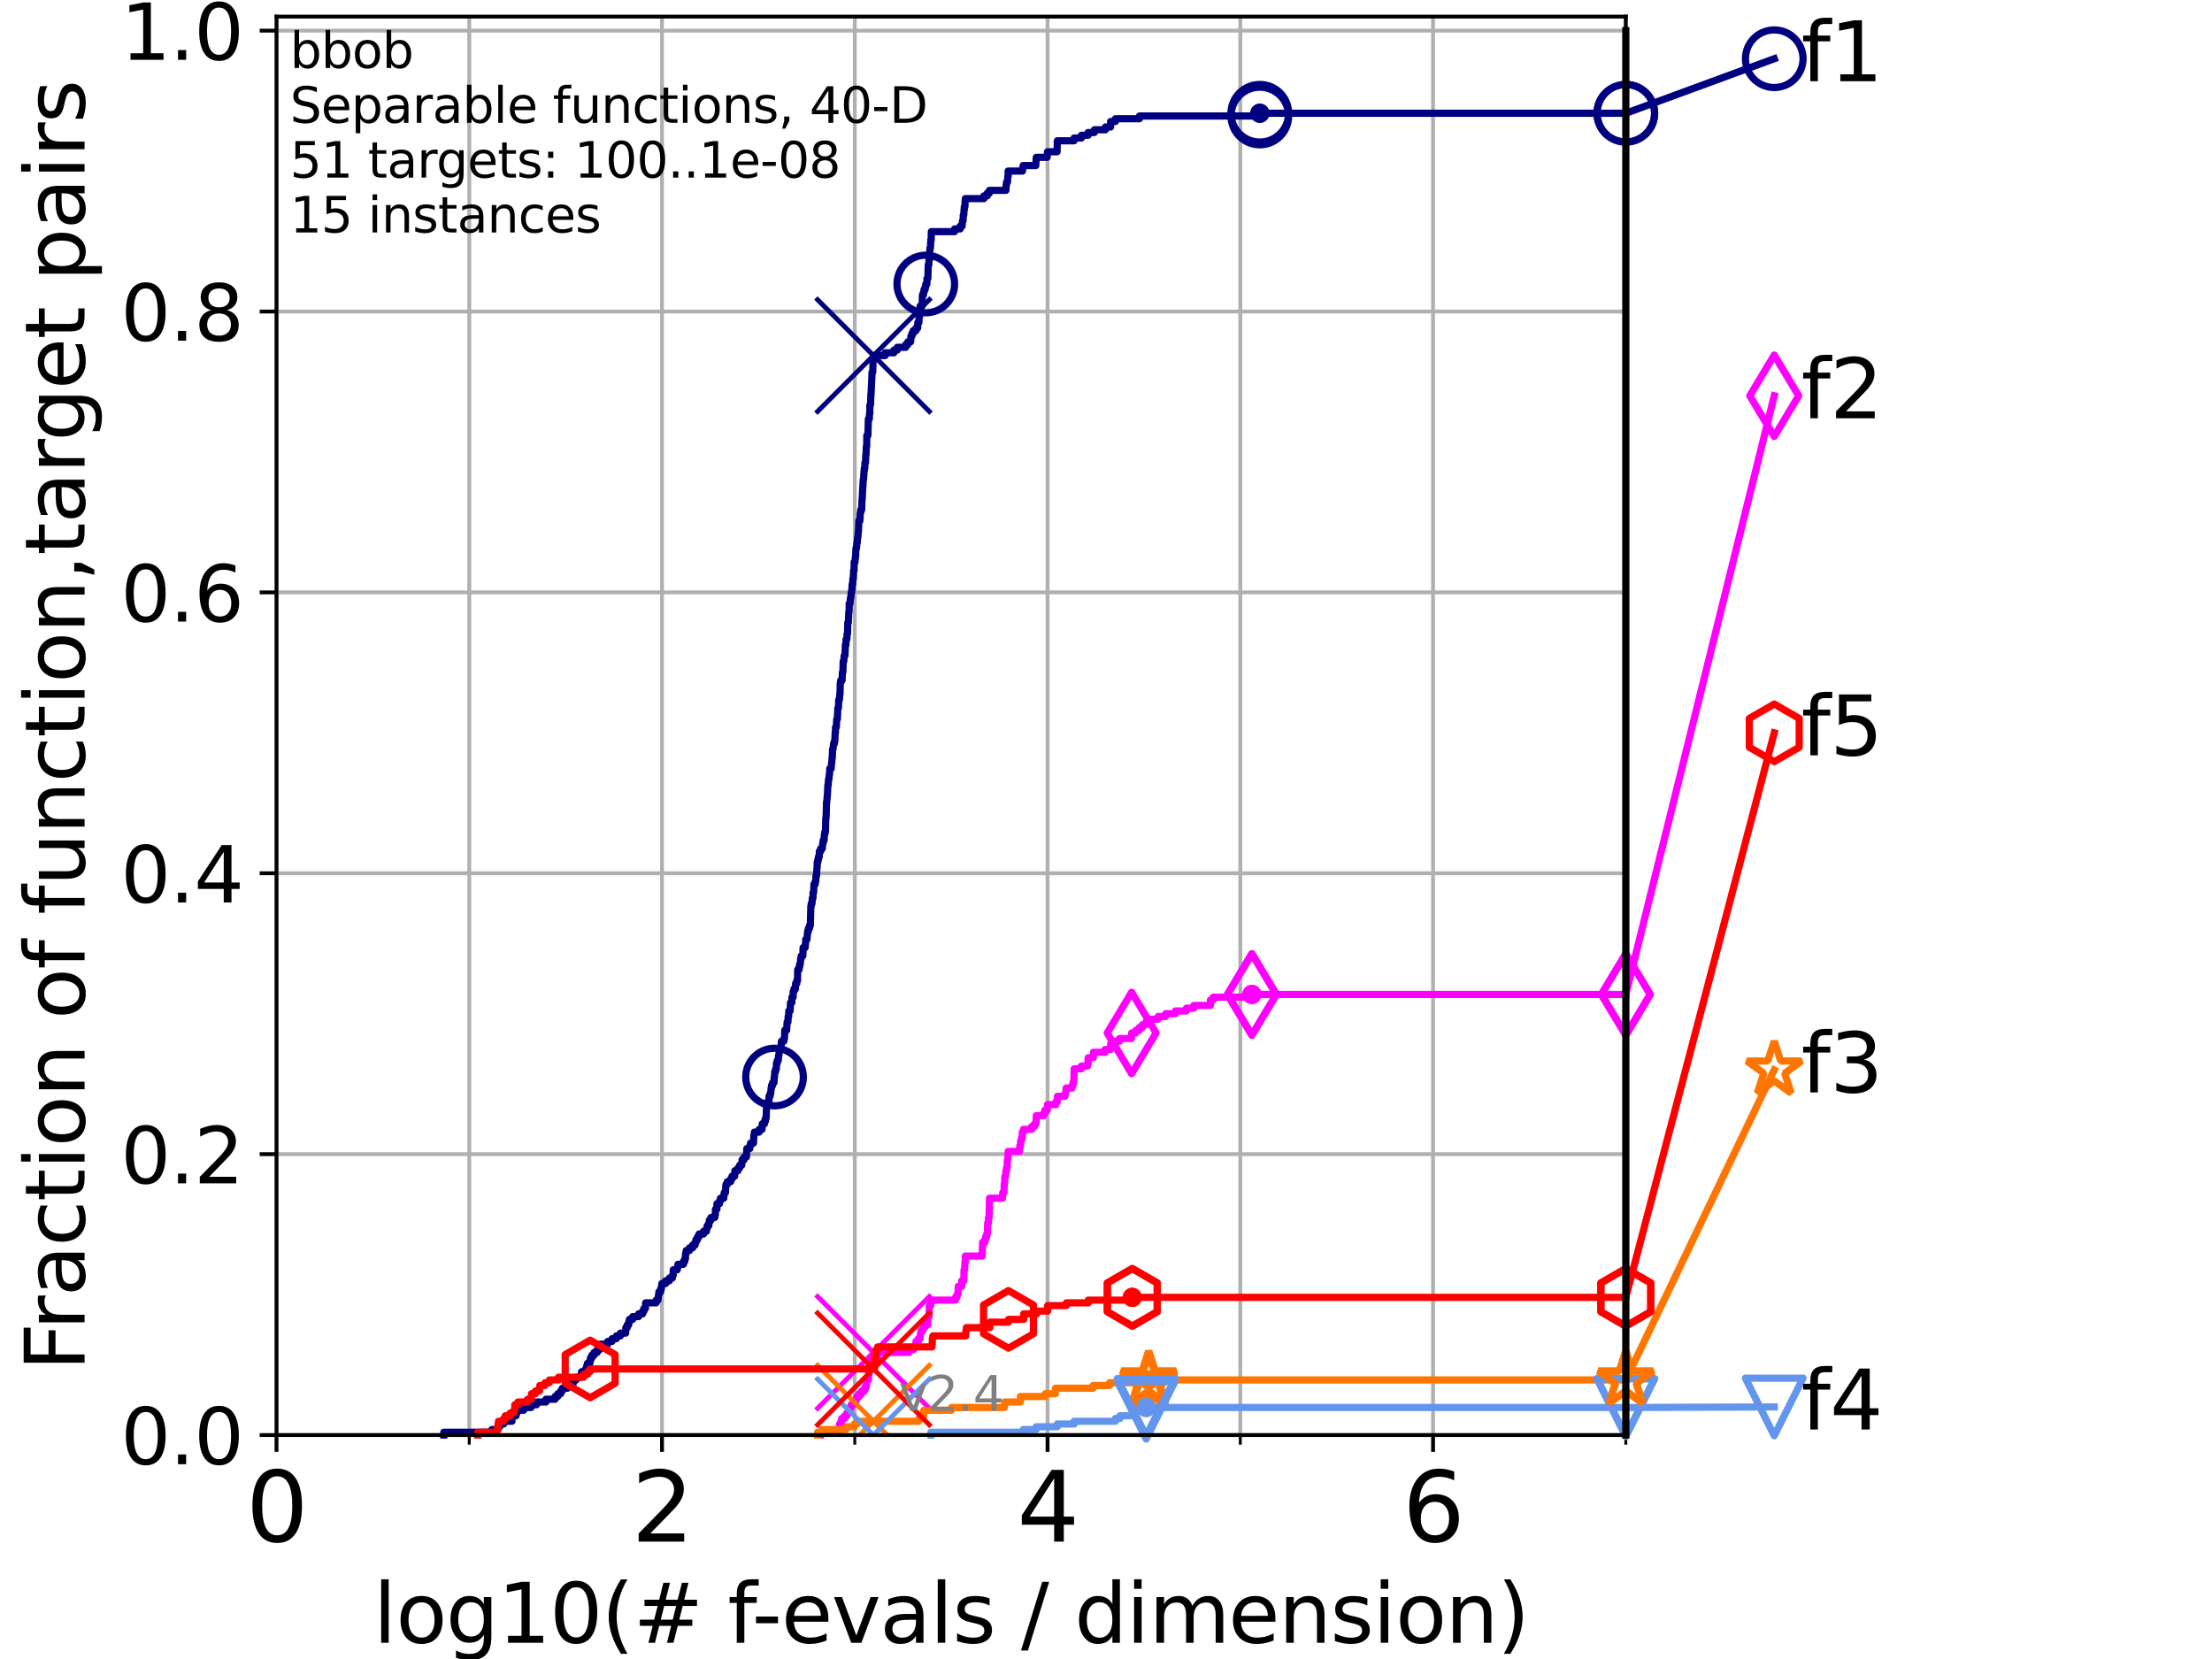 <?xml version="1.0" encoding="utf-8" standalone="no"?>
<!DOCTYPE svg PUBLIC "-//W3C//DTD SVG 1.1//EN"
  "http://www.w3.org/Graphics/SVG/1.1/DTD/svg11.dtd">
<svg height="345.6pt" version="1.1" viewBox="0 0 460.8 345.6" width="460.8pt" xmlns="http://www.w3.org/2000/svg" xmlns:xlink="http://www.w3.org/1999/xlink">
 <defs>
  <style type="text/css">*{stroke-linecap:butt;stroke-linejoin:round;}</style>
 </defs>
 <g id="figure_1">
  <g id="patch_1">
   <path d="M 0 345.6 
L 460.8 345.6 
L 460.8 0 
L 0 0 
z
" style="fill:#ffffff;"/>
  </g>
  <g id="axes_1">
   <g id="patch_2">
    <path d="M 57.6 298.944 
L 338.688 298.944 
L 338.688 3.456 
L 57.6 3.456 
z
" style="fill:#ffffff;"/>
   </g>
   <g id="matplotlib.axis_1">
    <g id="xtick_1">
     <g id="line2d_1">
      <path clip-path="url(#p4484adf7b6)" d="M 57.6 298.944 
L 57.6 3.456 
" style="fill:none;stroke:#b0b0b0;stroke-linecap:square;stroke-width:0.8;"/>
     </g>
     <g id="line2d_2">
      <defs>
       <path d="M 0 0 
L 0 3.5 
" id="m156e4b61cd" style="stroke:#000000;stroke-width:0.8;"/>
      </defs>
      <g>
       <use style="stroke:#000000;stroke-width:0.8;" x="57.6" xlink:href="#m156e4b61cd" y="298.944"/>
      </g>
     </g>
     <g id="text_1">
      <!-- 0 -->
      <g transform="translate(51.237 321.141)scale(0.2 -0.2)">
       <defs>
        <path d="M 2034 4250 
Q 1547 4250 1301 3770 
Q 1056 3291 1056 2328 
Q 1056 1369 1301 889 
Q 1547 409 2034 409 
Q 2525 409 2770 889 
Q 3016 1369 3016 2328 
Q 3016 3291 2770 3770 
Q 2525 4250 2034 4250 
z
M 2034 4750 
Q 2819 4750 3233 4129 
Q 3647 3509 3647 2328 
Q 3647 1150 3233 529 
Q 2819 -91 2034 -91 
Q 1250 -91 836 529 
Q 422 1150 422 2328 
Q 422 3509 836 4129 
Q 1250 4750 2034 4750 
z
" id="DejaVuSans-30" transform="scale(0.016)"/>
       </defs>
       <use xlink:href="#DejaVuSans-30"/>
      </g>
     </g>
    </g>
    <g id="xtick_2">
     <g id="line2d_3">
      <path clip-path="url(#p4484adf7b6)" d="M 137.911 298.944 
L 137.911 3.456 
" style="fill:none;stroke:#b0b0b0;stroke-linecap:square;stroke-width:0.8;"/>
     </g>
     <g id="line2d_4">
      <g>
       <use style="stroke:#000000;stroke-width:0.8;" x="137.911" xlink:href="#m156e4b61cd" y="298.944"/>
      </g>
     </g>
     <g id="text_2">
      <!-- 2 -->
      <g transform="translate(131.548 321.141)scale(0.2 -0.2)">
       <defs>
        <path d="M 1228 531 
L 3431 531 
L 3431 0 
L 469 0 
L 469 531 
Q 828 903 1448 1529 
Q 2069 2156 2228 2338 
Q 2531 2678 2651 2914 
Q 2772 3150 2772 3378 
Q 2772 3750 2511 3984 
Q 2250 4219 1831 4219 
Q 1534 4219 1204 4116 
Q 875 4013 500 3803 
L 500 4441 
Q 881 4594 1212 4672 
Q 1544 4750 1819 4750 
Q 2544 4750 2975 4387 
Q 3406 4025 3406 3419 
Q 3406 3131 3298 2873 
Q 3191 2616 2906 2266 
Q 2828 2175 2409 1742 
Q 1991 1309 1228 531 
z
" id="DejaVuSans-32" transform="scale(0.016)"/>
       </defs>
       <use xlink:href="#DejaVuSans-32"/>
      </g>
     </g>
    </g>
    <g id="xtick_3">
     <g id="line2d_5">
      <path clip-path="url(#p4484adf7b6)" d="M 218.222 298.944 
L 218.222 3.456 
" style="fill:none;stroke:#b0b0b0;stroke-linecap:square;stroke-width:0.8;"/>
     </g>
     <g id="line2d_6">
      <g>
       <use style="stroke:#000000;stroke-width:0.8;" x="218.222" xlink:href="#m156e4b61cd" y="298.944"/>
      </g>
     </g>
     <g id="text_3">
      <!-- 4 -->
      <g transform="translate(211.859 321.141)scale(0.2 -0.2)">
       <defs>
        <path d="M 2419 4116 
L 825 1625 
L 2419 1625 
L 2419 4116 
z
M 2253 4666 
L 3047 4666 
L 3047 1625 
L 3713 1625 
L 3713 1100 
L 3047 1100 
L 3047 0 
L 2419 0 
L 2419 1100 
L 313 1100 
L 313 1709 
L 2253 4666 
z
" id="DejaVuSans-34" transform="scale(0.016)"/>
       </defs>
       <use xlink:href="#DejaVuSans-34"/>
      </g>
     </g>
    </g>
    <g id="xtick_4">
     <g id="line2d_7">
      <path clip-path="url(#p4484adf7b6)" d="M 298.533 298.944 
L 298.533 3.456 
" style="fill:none;stroke:#b0b0b0;stroke-linecap:square;stroke-width:0.8;"/>
     </g>
     <g id="line2d_8">
      <g>
       <use style="stroke:#000000;stroke-width:0.8;" x="298.533" xlink:href="#m156e4b61cd" y="298.944"/>
      </g>
     </g>
     <g id="text_4">
      <!-- 6 -->
      <g transform="translate(292.17 321.141)scale(0.2 -0.2)">
       <defs>
        <path d="M 2113 2584 
Q 1688 2584 1439 2293 
Q 1191 2003 1191 1497 
Q 1191 994 1439 701 
Q 1688 409 2113 409 
Q 2538 409 2786 701 
Q 3034 994 3034 1497 
Q 3034 2003 2786 2293 
Q 2538 2584 2113 2584 
z
M 3366 4563 
L 3366 3988 
Q 3128 4100 2886 4159 
Q 2644 4219 2406 4219 
Q 1781 4219 1451 3797 
Q 1122 3375 1075 2522 
Q 1259 2794 1537 2939 
Q 1816 3084 2150 3084 
Q 2853 3084 3261 2657 
Q 3669 2231 3669 1497 
Q 3669 778 3244 343 
Q 2819 -91 2113 -91 
Q 1303 -91 875 529 
Q 447 1150 447 2328 
Q 447 3434 972 4092 
Q 1497 4750 2381 4750 
Q 2619 4750 2861 4703 
Q 3103 4656 3366 4563 
z
" id="DejaVuSans-36" transform="scale(0.016)"/>
       </defs>
       <use xlink:href="#DejaVuSans-36"/>
      </g>
     </g>
    </g>
    <g id="xtick_5">
     <g id="line2d_9">
      <path clip-path="url(#p4484adf7b6)" d="M 97.755 298.944 
L 97.755 3.456 
" style="fill:none;stroke:#b0b0b0;stroke-linecap:square;stroke-width:0.8;"/>
     </g>
     <g id="line2d_10">
      <defs>
       <path d="M 0 0 
L 0 2 
" id="m38f42c92eb" style="stroke:#000000;stroke-width:0.6;"/>
      </defs>
      <g>
       <use style="stroke:#000000;stroke-width:0.6;" x="97.755" xlink:href="#m38f42c92eb" y="298.944"/>
      </g>
     </g>
    </g>
    <g id="xtick_6">
     <g id="line2d_11">
      <path clip-path="url(#p4484adf7b6)" d="M 178.066 298.944 
L 178.066 3.456 
" style="fill:none;stroke:#b0b0b0;stroke-linecap:square;stroke-width:0.8;"/>
     </g>
     <g id="line2d_12">
      <g>
       <use style="stroke:#000000;stroke-width:0.6;" x="178.066" xlink:href="#m38f42c92eb" y="298.944"/>
      </g>
     </g>
    </g>
    <g id="xtick_7">
     <g id="line2d_13">
      <path clip-path="url(#p4484adf7b6)" d="M 258.377 298.944 
L 258.377 3.456 
" style="fill:none;stroke:#b0b0b0;stroke-linecap:square;stroke-width:0.8;"/>
     </g>
     <g id="line2d_14">
      <g>
       <use style="stroke:#000000;stroke-width:0.6;" x="258.377" xlink:href="#m38f42c92eb" y="298.944"/>
      </g>
     </g>
    </g>
    <g id="xtick_8">
     <g id="line2d_15">
      <path clip-path="url(#p4484adf7b6)" d="M 338.688 298.944 
L 338.688 3.456 
" style="fill:none;stroke:#b0b0b0;stroke-linecap:square;stroke-width:0.8;"/>
     </g>
     <g id="line2d_16">
      <g>
       <use style="stroke:#000000;stroke-width:0.6;" x="338.688" xlink:href="#m38f42c92eb" y="298.944"/>
      </g>
     </g>
    </g>
    <g id="text_5">
     <!-- log10(# f-evals / dimension) -->
     <g transform="translate(77.764 342.218)scale(0.17 -0.17)">
      <defs>
       <path d="M 603 4863 
L 1178 4863 
L 1178 0 
L 603 0 
L 603 4863 
z
" id="DejaVuSans-6c" transform="scale(0.016)"/>
       <path d="M 1959 3097 
Q 1497 3097 1228 2736 
Q 959 2375 959 1747 
Q 959 1119 1226 758 
Q 1494 397 1959 397 
Q 2419 397 2687 759 
Q 2956 1122 2956 1747 
Q 2956 2369 2687 2733 
Q 2419 3097 1959 3097 
z
M 1959 3584 
Q 2709 3584 3137 3096 
Q 3566 2609 3566 1747 
Q 3566 888 3137 398 
Q 2709 -91 1959 -91 
Q 1206 -91 779 398 
Q 353 888 353 1747 
Q 353 2609 779 3096 
Q 1206 3584 1959 3584 
z
" id="DejaVuSans-6f" transform="scale(0.016)"/>
       <path d="M 2906 1791 
Q 2906 2416 2648 2759 
Q 2391 3103 1925 3103 
Q 1463 3103 1205 2759 
Q 947 2416 947 1791 
Q 947 1169 1205 825 
Q 1463 481 1925 481 
Q 2391 481 2648 825 
Q 2906 1169 2906 1791 
z
M 3481 434 
Q 3481 -459 3084 -895 
Q 2688 -1331 1869 -1331 
Q 1566 -1331 1297 -1286 
Q 1028 -1241 775 -1147 
L 775 -588 
Q 1028 -725 1275 -790 
Q 1522 -856 1778 -856 
Q 2344 -856 2625 -561 
Q 2906 -266 2906 331 
L 2906 616 
Q 2728 306 2450 153 
Q 2172 0 1784 0 
Q 1141 0 747 490 
Q 353 981 353 1791 
Q 353 2603 747 3093 
Q 1141 3584 1784 3584 
Q 2172 3584 2450 3431 
Q 2728 3278 2906 2969 
L 2906 3500 
L 3481 3500 
L 3481 434 
z
" id="DejaVuSans-67" transform="scale(0.016)"/>
       <path d="M 794 531 
L 1825 531 
L 1825 4091 
L 703 3866 
L 703 4441 
L 1819 4666 
L 2450 4666 
L 2450 531 
L 3481 531 
L 3481 0 
L 794 0 
L 794 531 
z
" id="DejaVuSans-31" transform="scale(0.016)"/>
       <path d="M 1984 4856 
Q 1566 4138 1362 3434 
Q 1159 2731 1159 2009 
Q 1159 1288 1364 580 
Q 1569 -128 1984 -844 
L 1484 -844 
Q 1016 -109 783 600 
Q 550 1309 550 2009 
Q 550 2706 781 3412 
Q 1013 4119 1484 4856 
L 1984 4856 
z
" id="DejaVuSans-28" transform="scale(0.016)"/>
       <path d="M 3272 2816 
L 2363 2816 
L 2100 1772 
L 3016 1772 
L 3272 2816 
z
M 2803 4594 
L 2478 3297 
L 3391 3297 
L 3719 4594 
L 4219 4594 
L 3897 3297 
L 4872 3297 
L 4872 2816 
L 3775 2816 
L 3519 1772 
L 4513 1772 
L 4513 1294 
L 3397 1294 
L 3072 0 
L 2572 0 
L 2894 1294 
L 1978 1294 
L 1656 0 
L 1153 0 
L 1478 1294 
L 494 1294 
L 494 1772 
L 1594 1772 
L 1856 2816 
L 850 2816 
L 850 3297 
L 1978 3297 
L 2297 4594 
L 2803 4594 
z
" id="DejaVuSans-23" transform="scale(0.016)"/>
       <path id="DejaVuSans-20" transform="scale(0.016)"/>
       <path d="M 2375 4863 
L 2375 4384 
L 1825 4384 
Q 1516 4384 1395 4259 
Q 1275 4134 1275 3809 
L 1275 3500 
L 2222 3500 
L 2222 3053 
L 1275 3053 
L 1275 0 
L 697 0 
L 697 3053 
L 147 3053 
L 147 3500 
L 697 3500 
L 697 3744 
Q 697 4328 969 4595 
Q 1241 4863 1831 4863 
L 2375 4863 
z
" id="DejaVuSans-66" transform="scale(0.016)"/>
       <path d="M 313 2009 
L 1997 2009 
L 1997 1497 
L 313 1497 
L 313 2009 
z
" id="DejaVuSans-2d" transform="scale(0.016)"/>
       <path d="M 3597 1894 
L 3597 1613 
L 953 1613 
Q 991 1019 1311 708 
Q 1631 397 2203 397 
Q 2534 397 2845 478 
Q 3156 559 3463 722 
L 3463 178 
Q 3153 47 2828 -22 
Q 2503 -91 2169 -91 
Q 1331 -91 842 396 
Q 353 884 353 1716 
Q 353 2575 817 3079 
Q 1281 3584 2069 3584 
Q 2775 3584 3186 3129 
Q 3597 2675 3597 1894 
z
M 3022 2063 
Q 3016 2534 2758 2815 
Q 2500 3097 2075 3097 
Q 1594 3097 1305 2825 
Q 1016 2553 972 2059 
L 3022 2063 
z
" id="DejaVuSans-65" transform="scale(0.016)"/>
       <path d="M 191 3500 
L 800 3500 
L 1894 563 
L 2988 3500 
L 3597 3500 
L 2284 0 
L 1503 0 
L 191 3500 
z
" id="DejaVuSans-76" transform="scale(0.016)"/>
       <path d="M 2194 1759 
Q 1497 1759 1228 1600 
Q 959 1441 959 1056 
Q 959 750 1161 570 
Q 1363 391 1709 391 
Q 2188 391 2477 730 
Q 2766 1069 2766 1631 
L 2766 1759 
L 2194 1759 
z
M 3341 1997 
L 3341 0 
L 2766 0 
L 2766 531 
Q 2569 213 2275 61 
Q 1981 -91 1556 -91 
Q 1019 -91 701 211 
Q 384 513 384 1019 
Q 384 1609 779 1909 
Q 1175 2209 1959 2209 
L 2766 2209 
L 2766 2266 
Q 2766 2663 2505 2880 
Q 2244 3097 1772 3097 
Q 1472 3097 1187 3025 
Q 903 2953 641 2809 
L 641 3341 
Q 956 3463 1253 3523 
Q 1550 3584 1831 3584 
Q 2591 3584 2966 3190 
Q 3341 2797 3341 1997 
z
" id="DejaVuSans-61" transform="scale(0.016)"/>
       <path d="M 2834 3397 
L 2834 2853 
Q 2591 2978 2328 3040 
Q 2066 3103 1784 3103 
Q 1356 3103 1142 2972 
Q 928 2841 928 2578 
Q 928 2378 1081 2264 
Q 1234 2150 1697 2047 
L 1894 2003 
Q 2506 1872 2764 1633 
Q 3022 1394 3022 966 
Q 3022 478 2636 193 
Q 2250 -91 1575 -91 
Q 1294 -91 989 -36 
Q 684 19 347 128 
L 347 722 
Q 666 556 975 473 
Q 1284 391 1588 391 
Q 1994 391 2212 530 
Q 2431 669 2431 922 
Q 2431 1156 2273 1281 
Q 2116 1406 1581 1522 
L 1381 1569 
Q 847 1681 609 1914 
Q 372 2147 372 2553 
Q 372 3047 722 3315 
Q 1072 3584 1716 3584 
Q 2034 3584 2315 3537 
Q 2597 3491 2834 3397 
z
" id="DejaVuSans-73" transform="scale(0.016)"/>
       <path d="M 1625 4666 
L 2156 4666 
L 531 -594 
L 0 -594 
L 1625 4666 
z
" id="DejaVuSans-2f" transform="scale(0.016)"/>
       <path d="M 2906 2969 
L 2906 4863 
L 3481 4863 
L 3481 0 
L 2906 0 
L 2906 525 
Q 2725 213 2448 61 
Q 2172 -91 1784 -91 
Q 1150 -91 751 415 
Q 353 922 353 1747 
Q 353 2572 751 3078 
Q 1150 3584 1784 3584 
Q 2172 3584 2448 3432 
Q 2725 3281 2906 2969 
z
M 947 1747 
Q 947 1113 1208 752 
Q 1469 391 1925 391 
Q 2381 391 2643 752 
Q 2906 1113 2906 1747 
Q 2906 2381 2643 2742 
Q 2381 3103 1925 3103 
Q 1469 3103 1208 2742 
Q 947 2381 947 1747 
z
" id="DejaVuSans-64" transform="scale(0.016)"/>
       <path d="M 603 3500 
L 1178 3500 
L 1178 0 
L 603 0 
L 603 3500 
z
M 603 4863 
L 1178 4863 
L 1178 4134 
L 603 4134 
L 603 4863 
z
" id="DejaVuSans-69" transform="scale(0.016)"/>
       <path d="M 3328 2828 
Q 3544 3216 3844 3400 
Q 4144 3584 4550 3584 
Q 5097 3584 5394 3201 
Q 5691 2819 5691 2113 
L 5691 0 
L 5113 0 
L 5113 2094 
Q 5113 2597 4934 2840 
Q 4756 3084 4391 3084 
Q 3944 3084 3684 2787 
Q 3425 2491 3425 1978 
L 3425 0 
L 2847 0 
L 2847 2094 
Q 2847 2600 2669 2842 
Q 2491 3084 2119 3084 
Q 1678 3084 1418 2786 
Q 1159 2488 1159 1978 
L 1159 0 
L 581 0 
L 581 3500 
L 1159 3500 
L 1159 2956 
Q 1356 3278 1631 3431 
Q 1906 3584 2284 3584 
Q 2666 3584 2933 3390 
Q 3200 3197 3328 2828 
z
" id="DejaVuSans-6d" transform="scale(0.016)"/>
       <path d="M 3513 2113 
L 3513 0 
L 2938 0 
L 2938 2094 
Q 2938 2591 2744 2837 
Q 2550 3084 2163 3084 
Q 1697 3084 1428 2787 
Q 1159 2491 1159 1978 
L 1159 0 
L 581 0 
L 581 3500 
L 1159 3500 
L 1159 2956 
Q 1366 3272 1645 3428 
Q 1925 3584 2291 3584 
Q 2894 3584 3203 3211 
Q 3513 2838 3513 2113 
z
" id="DejaVuSans-6e" transform="scale(0.016)"/>
       <path d="M 513 4856 
L 1013 4856 
Q 1481 4119 1714 3412 
Q 1947 2706 1947 2009 
Q 1947 1309 1714 600 
Q 1481 -109 1013 -844 
L 513 -844 
Q 928 -128 1133 580 
Q 1338 1288 1338 2009 
Q 1338 2731 1133 3434 
Q 928 4138 513 4856 
z
" id="DejaVuSans-29" transform="scale(0.016)"/>
      </defs>
      <use xlink:href="#DejaVuSans-6c"/>
      <use x="27.783" xlink:href="#DejaVuSans-6f"/>
      <use x="88.965" xlink:href="#DejaVuSans-67"/>
      <use x="152.441" xlink:href="#DejaVuSans-31"/>
      <use x="216.064" xlink:href="#DejaVuSans-30"/>
      <use x="279.688" xlink:href="#DejaVuSans-28"/>
      <use x="318.701" xlink:href="#DejaVuSans-23"/>
      <use x="402.49" xlink:href="#DejaVuSans-20"/>
      <use x="434.277" xlink:href="#DejaVuSans-66"/>
      <use x="463.982" xlink:href="#DejaVuSans-2d"/>
      <use x="500.066" xlink:href="#DejaVuSans-65"/>
      <use x="561.59" xlink:href="#DejaVuSans-76"/>
      <use x="620.77" xlink:href="#DejaVuSans-61"/>
      <use x="682.049" xlink:href="#DejaVuSans-6c"/>
      <use x="709.832" xlink:href="#DejaVuSans-73"/>
      <use x="761.932" xlink:href="#DejaVuSans-20"/>
      <use x="793.719" xlink:href="#DejaVuSans-2f"/>
      <use x="827.41" xlink:href="#DejaVuSans-20"/>
      <use x="859.197" xlink:href="#DejaVuSans-64"/>
      <use x="922.674" xlink:href="#DejaVuSans-69"/>
      <use x="950.457" xlink:href="#DejaVuSans-6d"/>
      <use x="1047.869" xlink:href="#DejaVuSans-65"/>
      <use x="1109.393" xlink:href="#DejaVuSans-6e"/>
      <use x="1172.771" xlink:href="#DejaVuSans-73"/>
      <use x="1224.871" xlink:href="#DejaVuSans-69"/>
      <use x="1252.654" xlink:href="#DejaVuSans-6f"/>
      <use x="1313.836" xlink:href="#DejaVuSans-6e"/>
      <use x="1377.215" xlink:href="#DejaVuSans-29"/>
     </g>
    </g>
   </g>
   <g id="matplotlib.axis_2">
    <g id="ytick_1">
     <g id="line2d_17">
      <path clip-path="url(#p4484adf7b6)" d="M 57.6 298.944 
L 338.688 298.944 
" style="fill:none;stroke:#b0b0b0;stroke-linecap:square;stroke-width:0.8;"/>
     </g>
     <g id="line2d_18">
      <defs>
       <path d="M 0 0 
L -3.5 0 
" id="m082cbc9983" style="stroke:#000000;stroke-width:0.8;"/>
      </defs>
      <g>
       <use style="stroke:#000000;stroke-width:0.8;" x="57.6" xlink:href="#m082cbc9983" y="298.944"/>
      </g>
     </g>
     <g id="text_6">
      <!-- 0.0 -->
      <g transform="translate(25.155 305.023)scale(0.16 -0.16)">
       <defs>
        <path d="M 684 794 
L 1344 794 
L 1344 0 
L 684 0 
L 684 794 
z
" id="DejaVuSans-2e" transform="scale(0.016)"/>
       </defs>
       <use xlink:href="#DejaVuSans-30"/>
       <use x="63.623" xlink:href="#DejaVuSans-2e"/>
       <use x="95.41" xlink:href="#DejaVuSans-30"/>
      </g>
     </g>
    </g>
    <g id="ytick_2">
     <g id="line2d_19">
      <path clip-path="url(#p4484adf7b6)" d="M 57.6 240.432 
L 338.688 240.432 
" style="fill:none;stroke:#b0b0b0;stroke-linecap:square;stroke-width:0.8;"/>
     </g>
     <g id="line2d_20">
      <g>
       <use style="stroke:#000000;stroke-width:0.8;" x="57.6" xlink:href="#m082cbc9983" y="240.432"/>
      </g>
     </g>
     <g id="text_7">
      <!-- 0.2 -->
      <g transform="translate(25.155 246.51)scale(0.16 -0.16)">
       <use xlink:href="#DejaVuSans-30"/>
       <use x="63.623" xlink:href="#DejaVuSans-2e"/>
       <use x="95.41" xlink:href="#DejaVuSans-32"/>
      </g>
     </g>
    </g>
    <g id="ytick_3">
     <g id="line2d_21">
      <path clip-path="url(#p4484adf7b6)" d="M 57.6 181.919 
L 338.688 181.919 
" style="fill:none;stroke:#b0b0b0;stroke-linecap:square;stroke-width:0.8;"/>
     </g>
     <g id="line2d_22">
      <g>
       <use style="stroke:#000000;stroke-width:0.8;" x="57.6" xlink:href="#m082cbc9983" y="181.919"/>
      </g>
     </g>
     <g id="text_8">
      <!-- 0.4 -->
      <g transform="translate(25.155 187.998)scale(0.16 -0.16)">
       <use xlink:href="#DejaVuSans-30"/>
       <use x="63.623" xlink:href="#DejaVuSans-2e"/>
       <use x="95.41" xlink:href="#DejaVuSans-34"/>
      </g>
     </g>
    </g>
    <g id="ytick_4">
     <g id="line2d_23">
      <path clip-path="url(#p4484adf7b6)" d="M 57.6 123.407 
L 338.688 123.407 
" style="fill:none;stroke:#b0b0b0;stroke-linecap:square;stroke-width:0.8;"/>
     </g>
     <g id="line2d_24">
      <g>
       <use style="stroke:#000000;stroke-width:0.8;" x="57.6" xlink:href="#m082cbc9983" y="123.407"/>
      </g>
     </g>
     <g id="text_9">
      <!-- 0.6 -->
      <g transform="translate(25.155 129.485)scale(0.16 -0.16)">
       <use xlink:href="#DejaVuSans-30"/>
       <use x="63.623" xlink:href="#DejaVuSans-2e"/>
       <use x="95.41" xlink:href="#DejaVuSans-36"/>
      </g>
     </g>
    </g>
    <g id="ytick_5">
     <g id="line2d_25">
      <path clip-path="url(#p4484adf7b6)" d="M 57.6 64.894 
L 338.688 64.894 
" style="fill:none;stroke:#b0b0b0;stroke-linecap:square;stroke-width:0.8;"/>
     </g>
     <g id="line2d_26">
      <g>
       <use style="stroke:#000000;stroke-width:0.8;" x="57.6" xlink:href="#m082cbc9983" y="64.894"/>
      </g>
     </g>
     <g id="text_10">
      <!-- 0.8 -->
      <g transform="translate(25.155 70.973)scale(0.16 -0.16)">
       <defs>
        <path d="M 2034 2216 
Q 1584 2216 1326 1975 
Q 1069 1734 1069 1313 
Q 1069 891 1326 650 
Q 1584 409 2034 409 
Q 2484 409 2743 651 
Q 3003 894 3003 1313 
Q 3003 1734 2745 1975 
Q 2488 2216 2034 2216 
z
M 1403 2484 
Q 997 2584 770 2862 
Q 544 3141 544 3541 
Q 544 4100 942 4425 
Q 1341 4750 2034 4750 
Q 2731 4750 3128 4425 
Q 3525 4100 3525 3541 
Q 3525 3141 3298 2862 
Q 3072 2584 2669 2484 
Q 3125 2378 3379 2068 
Q 3634 1759 3634 1313 
Q 3634 634 3220 271 
Q 2806 -91 2034 -91 
Q 1263 -91 848 271 
Q 434 634 434 1313 
Q 434 1759 690 2068 
Q 947 2378 1403 2484 
z
M 1172 3481 
Q 1172 3119 1398 2916 
Q 1625 2713 2034 2713 
Q 2441 2713 2670 2916 
Q 2900 3119 2900 3481 
Q 2900 3844 2670 4047 
Q 2441 4250 2034 4250 
Q 1625 4250 1398 4047 
Q 1172 3844 1172 3481 
z
" id="DejaVuSans-38" transform="scale(0.016)"/>
       </defs>
       <use xlink:href="#DejaVuSans-30"/>
       <use x="63.623" xlink:href="#DejaVuSans-2e"/>
       <use x="95.41" xlink:href="#DejaVuSans-38"/>
      </g>
     </g>
    </g>
    <g id="ytick_6">
     <g id="line2d_27">
      <path clip-path="url(#p4484adf7b6)" d="M 57.6 6.382 
L 338.688 6.382 
" style="fill:none;stroke:#b0b0b0;stroke-linecap:square;stroke-width:0.8;"/>
     </g>
     <g id="line2d_28">
      <g>
       <use style="stroke:#000000;stroke-width:0.8;" x="57.6" xlink:href="#m082cbc9983" y="6.382"/>
      </g>
     </g>
     <g id="text_11">
      <!-- 1.0 -->
      <g transform="translate(25.155 12.46)scale(0.16 -0.16)">
       <use xlink:href="#DejaVuSans-31"/>
       <use x="63.623" xlink:href="#DejaVuSans-2e"/>
       <use x="95.41" xlink:href="#DejaVuSans-30"/>
      </g>
     </g>
    </g>
    <g id="text_12">
     <!-- Fraction of function,target pairs -->
     <g transform="translate(17.62 285.585)rotate(-90)scale(0.17 -0.17)">
      <defs>
       <path d="M 628 4666 
L 3309 4666 
L 3309 4134 
L 1259 4134 
L 1259 2759 
L 3109 2759 
L 3109 2228 
L 1259 2228 
L 1259 0 
L 628 0 
L 628 4666 
z
" id="DejaVuSans-46" transform="scale(0.016)"/>
       <path d="M 2631 2963 
Q 2534 3019 2420 3045 
Q 2306 3072 2169 3072 
Q 1681 3072 1420 2755 
Q 1159 2438 1159 1844 
L 1159 0 
L 581 0 
L 581 3500 
L 1159 3500 
L 1159 2956 
Q 1341 3275 1631 3429 
Q 1922 3584 2338 3584 
Q 2397 3584 2469 3576 
Q 2541 3569 2628 3553 
L 2631 2963 
z
" id="DejaVuSans-72" transform="scale(0.016)"/>
       <path d="M 3122 3366 
L 3122 2828 
Q 2878 2963 2633 3030 
Q 2388 3097 2138 3097 
Q 1578 3097 1268 2742 
Q 959 2388 959 1747 
Q 959 1106 1268 751 
Q 1578 397 2138 397 
Q 2388 397 2633 464 
Q 2878 531 3122 666 
L 3122 134 
Q 2881 22 2623 -34 
Q 2366 -91 2075 -91 
Q 1284 -91 818 406 
Q 353 903 353 1747 
Q 353 2603 823 3093 
Q 1294 3584 2113 3584 
Q 2378 3584 2631 3529 
Q 2884 3475 3122 3366 
z
" id="DejaVuSans-63" transform="scale(0.016)"/>
       <path d="M 1172 4494 
L 1172 3500 
L 2356 3500 
L 2356 3053 
L 1172 3053 
L 1172 1153 
Q 1172 725 1289 603 
Q 1406 481 1766 481 
L 2356 481 
L 2356 0 
L 1766 0 
Q 1100 0 847 248 
Q 594 497 594 1153 
L 594 3053 
L 172 3053 
L 172 3500 
L 594 3500 
L 594 4494 
L 1172 4494 
z
" id="DejaVuSans-74" transform="scale(0.016)"/>
       <path d="M 544 1381 
L 544 3500 
L 1119 3500 
L 1119 1403 
Q 1119 906 1312 657 
Q 1506 409 1894 409 
Q 2359 409 2629 706 
Q 2900 1003 2900 1516 
L 2900 3500 
L 3475 3500 
L 3475 0 
L 2900 0 
L 2900 538 
Q 2691 219 2414 64 
Q 2138 -91 1772 -91 
Q 1169 -91 856 284 
Q 544 659 544 1381 
z
M 1991 3584 
L 1991 3584 
z
" id="DejaVuSans-75" transform="scale(0.016)"/>
       <path d="M 750 794 
L 1409 794 
L 1409 256 
L 897 -744 
L 494 -744 
L 750 256 
L 750 794 
z
" id="DejaVuSans-2c" transform="scale(0.016)"/>
       <path d="M 1159 525 
L 1159 -1331 
L 581 -1331 
L 581 3500 
L 1159 3500 
L 1159 2969 
Q 1341 3281 1617 3432 
Q 1894 3584 2278 3584 
Q 2916 3584 3314 3078 
Q 3713 2572 3713 1747 
Q 3713 922 3314 415 
Q 2916 -91 2278 -91 
Q 1894 -91 1617 61 
Q 1341 213 1159 525 
z
M 3116 1747 
Q 3116 2381 2855 2742 
Q 2594 3103 2138 3103 
Q 1681 3103 1420 2742 
Q 1159 2381 1159 1747 
Q 1159 1113 1420 752 
Q 1681 391 2138 391 
Q 2594 391 2855 752 
Q 3116 1113 3116 1747 
z
" id="DejaVuSans-70" transform="scale(0.016)"/>
      </defs>
      <use xlink:href="#DejaVuSans-46"/>
      <use x="50.27" xlink:href="#DejaVuSans-72"/>
      <use x="91.383" xlink:href="#DejaVuSans-61"/>
      <use x="152.662" xlink:href="#DejaVuSans-63"/>
      <use x="207.643" xlink:href="#DejaVuSans-74"/>
      <use x="246.852" xlink:href="#DejaVuSans-69"/>
      <use x="274.635" xlink:href="#DejaVuSans-6f"/>
      <use x="335.816" xlink:href="#DejaVuSans-6e"/>
      <use x="399.195" xlink:href="#DejaVuSans-20"/>
      <use x="430.982" xlink:href="#DejaVuSans-6f"/>
      <use x="492.164" xlink:href="#DejaVuSans-66"/>
      <use x="527.369" xlink:href="#DejaVuSans-20"/>
      <use x="559.156" xlink:href="#DejaVuSans-66"/>
      <use x="594.361" xlink:href="#DejaVuSans-75"/>
      <use x="657.74" xlink:href="#DejaVuSans-6e"/>
      <use x="721.119" xlink:href="#DejaVuSans-63"/>
      <use x="776.1" xlink:href="#DejaVuSans-74"/>
      <use x="815.309" xlink:href="#DejaVuSans-69"/>
      <use x="843.092" xlink:href="#DejaVuSans-6f"/>
      <use x="904.273" xlink:href="#DejaVuSans-6e"/>
      <use x="967.652" xlink:href="#DejaVuSans-2c"/>
      <use x="999.439" xlink:href="#DejaVuSans-74"/>
      <use x="1038.648" xlink:href="#DejaVuSans-61"/>
      <use x="1099.928" xlink:href="#DejaVuSans-72"/>
      <use x="1139.291" xlink:href="#DejaVuSans-67"/>
      <use x="1202.768" xlink:href="#DejaVuSans-65"/>
      <use x="1264.291" xlink:href="#DejaVuSans-74"/>
      <use x="1303.5" xlink:href="#DejaVuSans-20"/>
      <use x="1335.287" xlink:href="#DejaVuSans-70"/>
      <use x="1398.764" xlink:href="#DejaVuSans-61"/>
      <use x="1460.043" xlink:href="#DejaVuSans-69"/>
      <use x="1487.826" xlink:href="#DejaVuSans-72"/>
      <use x="1528.939" xlink:href="#DejaVuSans-73"/>
     </g>
    </g>
   </g>
   <g id="line2d_29">
    <defs>
     <path d="M 0 1.5 
C 0.398 1.5 0.779 1.342 1.061 1.061 
C 1.342 0.779 1.5 0.398 1.5 0 
C 1.5 -0.398 1.342 -0.779 1.061 -1.061 
C 0.779 -1.342 0.398 -1.5 0 -1.5 
C -0.398 -1.5 -0.779 -1.342 -1.061 -1.061 
C -1.342 -0.779 -1.5 -0.398 -1.5 0 
C -1.5 0.398 -1.342 0.779 -1.061 1.061 
C -0.779 1.342 -0.398 1.5 0 1.5 
z
" id="m07ce055e41" style="stroke:#000080;"/>
    </defs>
    <g>
     <use style="fill:#000080;stroke:#000080;" x="262.441" xlink:href="#m07ce055e41" y="23.591"/>
     <use style="fill:#000080;stroke:#000080;" x="262.441" xlink:href="#m07ce055e41" y="23.591"/>
    </g>
   </g>
   <g id="line2d_30">
    <path d="M 92.445 298.944 
L 92.445 298.37 
L 102.465 298.37 
L 102.465 297.797 
L 103.747 297.797 
L 103.747 297.223 
L 104.084 297.223 
L 104.084 296.649 
L 104.913 296.649 
L 104.913 296.076 
L 106.646 296.076 
L 106.673 294.928 
L 107.515 294.928 
L 107.515 294.355 
L 107.688 294.355 
L 107.688 293.781 
L 109.086 293.781 
L 109.086 293.207 
L 110.632 293.207 
L 110.632 292.634 
L 111.761 292.634 
L 111.761 292.06 
L 113.735 292.06 
L 113.735 291.487 
L 115.633 291.487 
L 115.633 290.913 
L 116.187 290.913 
L 116.187 290.339 
L 116.798 290.339 
L 116.798 289.766 
L 117.145 289.766 
L 117.145 289.192 
L 118.203 289.192 
L 118.203 288.618 
L 118.943 288.618 
L 118.943 288.045 
L 119.49 288.045 
L 119.49 287.471 
L 120.009 287.471 
L 120.009 286.897 
L 121.014 286.897 
L 121.014 286.324 
L 121.151 286.324 
L 121.151 285.75 
L 121.986 285.75 
L 121.986 285.176 
L 122.202 285.176 
L 122.202 284.603 
L 122.362 284.603 
L 122.362 284.029 
L 122.886 284.029 
L 122.886 283.455 
L 122.999 283.455 
L 122.999 282.882 
L 123.304 282.882 
L 123.304 282.308 
L 123.771 282.308 
L 123.771 281.734 
L 124.416 281.734 
L 124.416 281.161 
L 124.928 281.161 
L 124.983 280.013 
L 126.607 280.013 
L 126.607 279.44 
L 127.509 279.44 
L 127.509 278.866 
L 128.404 278.866 
L 128.404 278.293 
L 129.226 278.293 
L 129.226 277.719 
L 130.338 277.719 
L 130.371 276.572 
L 130.665 276.572 
L 130.665 275.998 
L 130.966 275.998 
L 130.966 275.424 
L 131.108 275.424 
L 131.108 274.851 
L 131.79 274.851 
L 131.79 274.277 
L 133.033 274.277 
L 133.033 273.703 
L 133.866 273.703 
L 133.866 273.13 
L 134.15 273.13 
L 134.15 272.556 
L 134.461 272.556 
L 134.492 271.409 
L 136.683 271.409 
L 136.683 270.835 
L 137.08 270.835 
L 137.181 269.688 
L 137.262 269.688 
L 137.262 269.114 
L 137.621 269.114 
L 137.621 268.54 
L 137.762 268.54 
L 137.872 267.393 
L 138.666 267.393 
L 138.666 266.82 
L 139.438 266.82 
L 139.438 266.246 
L 140.069 266.246 
L 140.069 265.672 
L 140.238 265.672 
L 140.249 264.525 
L 141.083 264.525 
L 141.083 263.951 
L 141.228 263.951 
L 141.228 263.378 
L 142.362 263.378 
L 142.362 262.804 
L 142.637 262.804 
L 142.637 262.23 
L 142.795 262.23 
L 142.818 261.083 
L 142.956 261.083 
L 142.956 260.509 
L 143.638 260.509 
L 143.638 259.936 
L 144.294 259.936 
L 144.294 259.362 
L 144.798 259.362 
L 144.798 258.788 
L 144.996 258.788 
L 144.996 258.215 
L 145.324 258.215 
L 145.324 257.641 
L 145.629 257.641 
L 145.629 257.067 
L 146.573 257.067 
L 146.573 256.494 
L 147.167 256.494 
L 147.167 255.92 
L 147.303 255.92 
L 147.303 255.346 
L 147.65 255.346 
L 147.65 254.773 
L 147.767 254.773 
L 147.767 254.199 
L 148.106 254.199 
L 148.106 253.626 
L 148.899 253.626 
L 148.899 253.052 
L 149.028 253.052 
L 149.04 251.905 
L 149.344 251.905 
L 149.346 250.757 
L 149.881 250.757 
L 149.881 250.184 
L 150.079 250.184 
L 150.079 249.61 
L 150.773 249.61 
L 150.862 248.463 
L 151.118 248.463 
L 151.224 246.742 
L 151.512 246.742 
L 151.512 246.168 
L 152.203 246.168 
L 152.203 245.594 
L 152.499 245.594 
L 152.499 245.021 
L 153.047 245.021 
L 153.091 243.873 
L 153.74 243.873 
L 153.74 243.3 
L 154.093 243.3 
L 154.093 242.726 
L 154.521 242.726 
L 154.598 241.579 
L 155.023 241.579 
L 155.023 241.005 
L 155.498 241.005 
L 155.571 239.284 
L 156.185 239.284 
L 156.185 238.711 
L 156.347 238.711 
L 156.347 238.137 
L 156.958 238.137 
L 157.054 236.416 
L 157.153 236.416 
L 157.153 235.842 
L 158.141 235.842 
L 158.141 235.269 
L 158.745 235.269 
L 158.785 234.121 
L 159.25 234.121 
L 159.25 233.548 
L 159.452 233.548 
L 159.452 232.974 
L 159.6 232.974 
L 159.693 230.106 
L 159.879 230.106 
L 159.879 229.532 
L 160.183 229.532 
L 160.198 228.385 
L 160.423 228.385 
L 160.423 227.811 
L 160.559 227.811 
L 160.636 226.664 
L 160.724 226.664 
L 160.724 226.09 
L 160.951 226.09 
L 160.951 225.517 
L 161.236 225.517 
L 161.283 224.369 
L 161.35 224.369 
L 161.393 223.222 
L 161.578 223.222 
L 161.578 222.648 
L 161.739 222.648 
L 161.743 221.501 
L 161.904 221.501 
L 161.904 220.927 
L 162.123 220.927 
L 162.207 219.78 
L 162.268 219.78 
L 162.331 218.633 
L 162.704 218.633 
L 162.784 216.912 
L 163.289 216.912 
L 163.289 216.338 
L 163.425 216.338 
L 163.48 214.617 
L 163.869 214.617 
L 163.976 212.896 
L 164.142 212.896 
L 164.191 211.749 
L 164.294 211.749 
L 164.313 210.602 
L 164.596 210.602 
L 164.677 208.881 
L 164.956 208.881 
L 164.965 207.733 
L 165.224 207.733 
L 165.227 206.586 
L 165.388 206.586 
L 165.388 206.012 
L 165.701 206.012 
L 165.739 204.865 
L 165.988 204.865 
L 165.988 204.291 
L 166.138 204.291 
L 166.173 201.997 
L 166.466 201.997 
L 166.466 201.423 
L 166.579 201.423 
L 166.579 200.85 
L 166.713 200.85 
L 166.788 199.702 
L 166.895 199.702 
L 166.895 199.129 
L 167.246 199.129 
L 167.295 197.408 
L 167.724 197.408 
L 167.833 196.26 
L 167.847 196.26 
L 167.847 195.687 
L 168.107 195.687 
L 168.184 194.539 
L 168.24 194.539 
L 168.24 193.966 
L 168.401 193.966 
L 168.401 193.392 
L 168.627 193.392 
L 168.627 192.818 
L 168.808 192.818 
L 168.908 188.803 
L 168.988 188.803 
L 168.988 188.229 
L 169.153 188.229 
L 169.223 187.082 
L 169.36 187.082 
L 169.374 185.935 
L 169.497 185.935 
L 169.555 184.214 
L 169.82 184.214 
L 169.82 183.64 
L 169.941 183.64 
L 169.972 182.493 
L 170.095 182.493 
L 170.185 180.772 
L 170.227 180.772 
L 170.235 179.624 
L 170.369 179.624 
L 170.369 179.051 
L 170.493 179.051 
L 170.493 178.477 
L 170.669 178.477 
L 170.685 177.33 
L 170.975 177.33 
L 170.975 176.756 
L 171.3 176.756 
L 171.393 175.609 
L 171.49 175.609 
L 171.49 175.035 
L 171.681 175.035 
L 171.719 173.888 
L 171.811 173.888 
L 171.811 173.314 
L 171.954 173.314 
L 172.021 170.446 
L 172.089 170.446 
L 172.185 167.004 
L 172.241 167.004 
L 172.323 165.857 
L 172.356 165.857 
L 172.459 163.562 
L 172.537 163.562 
L 172.579 162.415 
L 172.673 162.415 
L 172.759 161.268 
L 172.826 161.268 
L 172.838 160.12 
L 173.142 160.12 
L 173.222 158.973 
L 173.261 158.973 
L 173.338 157.826 
L 173.386 157.826 
L 173.431 156.105 
L 173.522 156.105 
L 173.63 154.957 
L 173.805 154.957 
L 173.805 154.384 
L 173.922 154.384 
L 173.976 152.663 
L 174.034 152.663 
L 174.058 151.516 
L 174.214 151.516 
L 174.308 149.795 
L 174.445 149.795 
L 174.534 147.5 
L 174.659 147.5 
L 174.725 145.779 
L 174.857 145.779 
L 174.942 144.632 
L 174.987 144.632 
L 175.04 142.337 
L 175.118 142.337 
L 175.118 141.763 
L 175.412 141.763 
L 175.49 140.042 
L 175.583 140.042 
L 175.658 137.748 
L 175.78 137.748 
L 175.855 136.601 
L 176.025 136.601 
L 176.107 134.306 
L 176.232 134.306 
L 176.252 133.159 
L 176.426 133.159 
L 176.469 132.011 
L 176.562 132.011 
L 176.605 129.717 
L 176.722 129.717 
L 176.824 127.422 
L 176.886 127.422 
L 176.907 125.701 
L 177.071 125.701 
L 177.164 124.554 
L 177.234 124.554 
L 177.329 123.407 
L 177.422 123.407 
L 177.525 121.686 
L 177.619 121.686 
L 177.668 120.538 
L 177.764 120.538 
L 177.817 118.817 
L 177.916 118.817 
L 177.941 117.096 
L 178.115 117.096 
L 178.205 115.949 
L 178.238 115.949 
L 178.307 114.228 
L 178.418 114.228 
L 178.505 113.081 
L 178.57 113.081 
L 178.658 111.934 
L 178.705 111.934 
L 178.803 110.786 
L 178.826 110.786 
L 178.913 108.492 
L 179.133 108.492 
L 179.222 106.771 
L 179.318 106.771 
L 179.318 106.197 
L 179.498 106.197 
L 179.584 103.902 
L 179.613 103.902 
L 179.713 101.608 
L 179.743 101.608 
L 179.828 99.887 
L 179.896 99.887 
L 179.992 98.166 
L 180.036 98.166 
L 180.036 97.592 
L 180.152 97.592 
L 180.173 96.445 
L 180.298 96.445 
L 180.36 94.724 
L 180.415 94.724 
L 180.477 93.003 
L 180.544 93.003 
L 180.577 90.708 
L 180.804 90.708 
L 180.894 87.267 
L 181.091 87.267 
L 181.142 86.119 
L 181.202 86.119 
L 181.208 84.398 
L 181.335 84.398 
L 181.425 82.104 
L 181.457 82.104 
L 181.557 79.809 
L 181.572 79.809 
L 181.664 77.514 
L 181.812 77.514 
L 181.889 74.646 
L 181.943 74.646 
L 181.943 74.073 
L 184.398 74.073 
L 184.398 73.499 
L 186.212 73.499 
L 186.212 72.925 
L 186.926 72.925 
L 186.926 72.352 
L 188.683 72.352 
L 188.683 71.778 
L 189.128 71.778 
L 189.128 71.204 
L 189.7 71.204 
L 189.763 70.057 
L 189.964 70.057 
L 189.964 69.483 
L 190.22 69.483 
L 190.22 68.91 
L 190.802 68.91 
L 190.802 68.336 
L 191.179 68.336 
L 191.195 67.189 
L 191.425 67.189 
L 191.461 66.041 
L 191.557 66.041 
L 191.558 64.32 
L 191.694 64.32 
L 191.694 63.747 
L 192.098 63.747 
L 192.153 61.452 
L 192.365 61.452 
L 192.365 60.879 
L 192.495 60.879 
L 192.495 60.305 
L 192.731 60.305 
L 192.731 59.731 
L 192.859 59.731 
L 192.859 59.158 
L 193.091 59.158 
L 193.114 58.01 
L 193.291 58.01 
L 193.377 55.142 
L 193.491 55.142 
L 193.522 53.995 
L 193.672 53.995 
L 193.711 51.7 
L 193.831 51.7 
L 193.899 49.979 
L 193.991 49.979 
L 194.011 48.258 
L 198.859 48.258 
L 198.859 47.685 
L 200.015 47.685 
L 200.015 47.111 
L 200.421 47.111 
L 200.501 45.964 
L 200.636 45.964 
L 200.662 44.816 
L 200.769 44.816 
L 200.833 43.669 
L 200.881 43.669 
L 200.881 43.095 
L 201 43.095 
L 201.088 41.374 
L 204.966 41.374 
L 204.966 40.801 
L 205.673 40.801 
L 205.673 40.227 
L 206.112 40.227 
L 206.112 39.653 
L 209.559 39.653 
L 209.604 38.506 
L 209.679 38.506 
L 209.679 37.932 
L 209.884 37.932 
L 209.94 36.785 
L 210.003 36.785 
L 210.003 35.638 
L 213.008 35.638 
L 213.008 35.064 
L 213.135 35.064 
L 213.135 34.491 
L 215.772 34.491 
L 215.877 32.77 
L 218.134 32.77 
L 218.211 31.622 
L 220.21 31.622 
L 220.266 29.328 
L 223.744 29.328 
L 223.744 28.754 
L 225.286 28.754 
L 225.286 28.18 
L 226.68 28.18 
L 226.68 27.607 
L 227.973 27.607 
L 227.973 27.033 
L 230.284 27.033 
L 230.284 26.459 
L 231.36 26.459 
L 231.362 25.312 
L 232.358 25.312 
L 232.358 24.738 
L 237.376 24.738 
L 237.376 24.165 
L 262.441 24.165 
L 262.441 23.591 
L 338.688 23.591 
L 338.688 23.591 
" style="fill:none;stroke:#000080;stroke-linecap:square;stroke-width:1.5;"/>
   </g>
   <g id="line2d_31">
    <defs>
     <path d="M 0 6 
C 1.591 6 3.117 5.368 4.243 4.243 
C 5.368 3.117 6 1.591 6 0 
C 6 -1.591 5.368 -3.117 4.243 -4.243 
C 3.117 -5.368 1.591 -6 0 -6 
C -1.591 -6 -3.117 -5.368 -4.243 -4.243 
C -5.368 -3.117 -6 -1.591 -6 0 
C -6 1.591 -5.368 3.117 -4.243 4.243 
C -3.117 5.368 -1.591 6 0 6 
z
" id="m83945b8cf9" style="stroke:#000080;stroke-width:1.5;"/>
    </defs>
    <g>
     <use style="fill-opacity:0;stroke:#000080;stroke-width:1.5;" x="161.35" xlink:href="#m83945b8cf9" y="224.369"/>
     <use style="fill-opacity:0;stroke:#000080;stroke-width:1.5;" x="192.859" xlink:href="#m83945b8cf9" y="59.158"/>
     <use style="fill-opacity:0;stroke:#000080;stroke-width:1.5;" x="262.441" xlink:href="#m83945b8cf9" y="24.165"/>
     <use style="fill-opacity:0;stroke:#000080;stroke-width:1.5;" x="262.441" xlink:href="#m83945b8cf9" y="23.591"/>
     <use style="fill-opacity:0;stroke:#000080;stroke-width:1.5;" x="338.688" xlink:href="#m83945b8cf9" y="23.591"/>
    </g>
   </g>
   <g id="line2d_32">
    <path style="fill:none;stroke:#000080;stroke-linecap:square;stroke-width:1.5;"/>
    <g/>
   </g>
   <g id="line2d_33">
    <path clip-path="url(#p4484adf7b6)" d="M 181.958 74.073 
" style="fill:none;stroke:#000080;stroke-linecap:square;stroke-width:1.5;"/>
    <defs>
     <path d="M -12 12 
L 12 -12 
M -12 -12 
L 12 12 
" id="m640b8aa51d" style="stroke:#000080;"/>
    </defs>
    <g clip-path="url(#p4484adf7b6)">
     <use style="fill:#000080;stroke:#000080;" x="181.958" xlink:href="#m640b8aa51d" y="74.073"/>
    </g>
   </g>
   <g id="line2d_34">
    <defs>
     <path d="M 0 1.5 
C 0.398 1.5 0.779 1.342 1.061 1.061 
C 1.342 0.779 1.5 0.398 1.5 0 
C 1.5 -0.398 1.342 -0.779 1.061 -1.061 
C 0.779 -1.342 0.398 -1.5 0 -1.5 
C -0.398 -1.5 -0.779 -1.342 -1.061 -1.061 
C -1.342 -0.779 -1.5 -0.398 -1.5 0 
C -1.5 0.398 -1.342 0.779 -1.061 1.061 
C -0.779 1.342 -0.398 1.5 0 1.5 
z
" id="m97d6742687" style="stroke:#ff00ff;"/>
    </defs>
    <g>
     <use style="fill:#ff00ff;stroke:#ff00ff;" x="260.795" xlink:href="#m97d6742687" y="207.16"/>
     <use style="fill:#ff00ff;stroke:#ff00ff;" x="260.795" xlink:href="#m97d6742687" y="207.16"/>
    </g>
   </g>
   <g id="line2d_35">
    <path d="M 170.895 298.944 
L 170.895 298.37 
L 174.692 298.37 
L 174.79 297.223 
L 174.884 297.223 
L 174.884 296.649 
L 175.178 296.649 
L 175.178 296.076 
L 175.33 296.076 
L 175.33 295.502 
L 175.973 295.502 
L 175.973 294.928 
L 176.435 294.928 
L 176.435 294.355 
L 176.796 294.355 
L 176.796 293.781 
L 177.048 293.781 
L 177.048 293.207 
L 177.307 293.207 
L 177.307 292.634 
L 177.78 292.634 
L 177.78 292.06 
L 178.207 292.06 
L 178.207 291.487 
L 178.498 291.487 
L 178.498 290.913 
L 179.008 290.913 
L 179.008 290.339 
L 179.493 290.339 
L 179.493 289.766 
L 180.078 289.766 
L 180.078 289.192 
L 180.368 289.192 
L 180.368 288.618 
L 180.514 288.618 
L 180.565 287.471 
L 180.901 287.471 
L 180.955 286.324 
L 181.025 286.324 
L 181.073 284.603 
L 181.393 284.603 
L 181.424 283.455 
L 181.689 283.455 
L 181.778 282.308 
L 181.905 282.308 
L 181.905 281.734 
L 189.377 281.734 
L 189.377 281.161 
L 190.296 281.161 
L 190.296 280.587 
L 190.789 280.587 
L 190.815 279.44 
L 191.309 279.44 
L 191.309 278.866 
L 191.655 278.866 
L 191.763 277.719 
L 191.875 277.719 
L 191.875 277.145 
L 192.271 277.145 
L 192.271 276.572 
L 192.633 276.572 
L 192.633 275.998 
L 193.269 275.998 
L 193.312 274.277 
L 193.551 274.277 
L 193.603 271.982 
L 193.873 271.982 
L 193.873 271.409 
L 194.019 271.409 
L 194.019 270.835 
L 199.031 270.835 
L 199.031 270.261 
L 199.341 270.261 
L 199.341 269.688 
L 199.56 269.688 
L 199.629 267.967 
L 200.333 267.967 
L 200.333 266.82 
L 200.772 266.82 
L 200.827 264.525 
L 200.941 264.525 
L 201.028 262.804 
L 201.098 262.804 
L 201.099 261.657 
L 204.599 261.657 
L 204.698 258.788 
L 205.179 258.788 
L 205.179 258.215 
L 205.331 258.215 
L 205.331 257.641 
L 205.55 257.641 
L 205.55 257.067 
L 205.682 257.067 
L 205.75 254.773 
L 205.914 254.773 
L 205.914 253.626 
L 206.047 253.626 
L 206.121 249.61 
L 208.822 249.61 
L 208.886 248.463 
L 209.148 248.463 
L 209.189 246.742 
L 209.266 246.742 
L 209.337 245.021 
L 209.474 245.021 
L 209.559 243.873 
L 209.665 243.873 
L 209.665 243.3 
L 209.809 243.3 
L 209.852 241.579 
L 209.956 241.579 
L 210.014 239.858 
L 212.397 239.858 
L 212.444 238.711 
L 212.574 238.711 
L 212.633 237.563 
L 212.817 237.563 
L 212.817 236.99 
L 212.95 236.99 
L 212.964 235.842 
L 213.196 235.842 
L 213.196 235.269 
L 214.901 235.269 
L 214.901 234.695 
L 215.501 234.695 
L 215.501 234.121 
L 215.818 234.121 
L 215.885 232.4 
L 217.463 232.4 
L 217.463 231.827 
L 217.678 231.827 
L 217.678 231.253 
L 218.179 231.253 
L 218.199 230.106 
L 219.972 230.106 
L 219.972 229.532 
L 220.256 229.532 
L 220.27 228.385 
L 221.84 228.385 
L 221.84 227.811 
L 222.027 227.811 
L 222.079 226.664 
L 223.34 226.664 
L 223.34 226.09 
L 223.527 226.09 
L 223.527 225.517 
L 223.682 225.517 
L 223.771 222.648 
L 225.264 222.648 
L 225.264 222.075 
L 226.551 222.075 
L 226.551 221.501 
L 226.675 221.501 
L 226.685 220.354 
L 227.755 220.354 
L 227.786 219.206 
L 230.198 219.206 
L 230.198 218.633 
L 231.336 218.633 
L 231.364 217.485 
L 232.361 217.485 
L 232.361 216.912 
L 233.213 216.912 
L 233.213 216.338 
L 235.694 216.338 
L 235.74 215.191 
L 236.627 215.191 
L 236.627 214.617 
L 237.344 214.617 
L 237.344 214.044 
L 237.984 214.044 
L 237.984 213.47 
L 238.735 213.47 
L 238.735 212.896 
L 239.433 212.896 
L 239.433 212.323 
L 241.261 212.323 
L 241.261 211.749 
L 242.832 211.749 
L 242.832 211.175 
L 244.845 211.175 
L 244.845 210.602 
L 247.139 210.602 
L 247.139 210.028 
L 248.688 210.028 
L 248.688 209.454 
L 252.151 209.454 
L 252.151 208.307 
L 252.738 208.307 
L 252.738 207.733 
L 260.795 207.733 
L 260.795 207.16 
L 338.688 207.16 
L 338.688 207.16 
" style="fill:none;stroke:#ff00ff;stroke-linecap:square;stroke-width:1.5;"/>
   </g>
   <g id="line2d_36">
    <defs>
     <path d="M 0 8.485 
L 5.091 0 
L 0 -8.485 
L -5.091 0 
z
" id="m49b4897a8e" style="stroke:#ff00ff;stroke-linejoin:miter;stroke-width:1.5;"/>
    </defs>
    <g>
     <use style="fill-opacity:0;stroke:#ff00ff;stroke-linejoin:miter;stroke-width:1.5;" x="235.74" xlink:href="#m49b4897a8e" y="215.191"/>
     <use style="fill-opacity:0;stroke:#ff00ff;stroke-linejoin:miter;stroke-width:1.5;" x="260.795" xlink:href="#m49b4897a8e" y="207.16"/>
     <use style="fill-opacity:0;stroke:#ff00ff;stroke-linejoin:miter;stroke-width:1.5;" x="260.795" xlink:href="#m49b4897a8e" y="207.16"/>
     <use style="fill-opacity:0;stroke:#ff00ff;stroke-linejoin:miter;stroke-width:1.5;" x="338.688" xlink:href="#m49b4897a8e" y="207.16"/>
    </g>
   </g>
   <g id="line2d_37">
    <path style="fill:none;stroke:#ff00ff;stroke-linecap:square;stroke-width:1.5;"/>
    <g/>
   </g>
   <g id="line2d_38">
    <path clip-path="url(#p4484adf7b6)" d="M 181.958 281.734 
" style="fill:none;stroke:#ff00ff;stroke-linecap:square;stroke-width:1.5;"/>
    <defs>
     <path d="M -12 12 
L 12 -12 
M -12 -12 
L 12 12 
" id="m409e588dcb" style="stroke:#ff00ff;"/>
    </defs>
    <g clip-path="url(#p4484adf7b6)">
     <use style="fill:#ff00ff;stroke:#ff00ff;" x="181.958" xlink:href="#m409e588dcb" y="281.734"/>
    </g>
   </g>
   <g id="line2d_39">
    <defs>
     <path d="M 0 1.5 
C 0.398 1.5 0.779 1.342 1.061 1.061 
C 1.342 0.779 1.5 0.398 1.5 0 
C 1.5 -0.398 1.342 -0.779 1.061 -1.061 
C 0.779 -1.342 0.398 -1.5 0 -1.5 
C -0.398 -1.5 -0.779 -1.342 -1.061 -1.061 
C -1.342 -0.779 -1.5 -0.398 -1.5 0 
C -1.5 0.398 -1.342 0.779 -1.061 1.061 
C -0.779 1.342 -0.398 1.5 0 1.5 
z
" id="m2346857fce" style="stroke:#ff7500;"/>
    </defs>
    <g>
     <use style="fill:#ff7500;stroke:#ff7500;" x="239.294" xlink:href="#m2346857fce" y="287.471"/>
     <use style="fill:#ff7500;stroke:#ff7500;" x="239.294" xlink:href="#m2346857fce" y="287.471"/>
    </g>
   </g>
   <g id="line2d_40">
    <path d="M 170.304 298.944 
L 170.304 298.37 
L 171.215 298.37 
L 171.215 297.797 
L 176.234 297.797 
L 176.234 297.223 
L 177.965 297.223 
L 177.965 296.649 
L 178.585 296.649 
L 178.585 296.076 
L 191.418 296.076 
L 191.418 295.502 
L 192.038 295.502 
L 192.038 294.928 
L 192.441 294.928 
L 192.441 293.781 
L 198.215 293.781 
L 198.215 293.207 
L 209.249 293.207 
L 209.249 292.634 
L 209.296 292.634 
L 209.296 292.06 
L 212.561 292.06 
L 212.561 290.913 
L 217.741 290.913 
L 217.741 290.339 
L 219.849 290.339 
L 219.849 289.192 
L 227.708 289.192 
L 227.708 288.618 
L 231.142 288.618 
L 231.142 288.045 
L 239.294 288.045 
L 239.294 287.471 
L 338.688 287.471 
" style="fill:none;stroke:#ff7500;stroke-linecap:square;stroke-width:1.5;"/>
   </g>
   <g id="line2d_41">
    <defs>
     <path d="M 0 -6 
L -1.347 -1.854 
L -5.706 -1.854 
L -2.18 0.708 
L -3.527 4.854 
L -0 2.292 
L 3.527 4.854 
L 2.18 0.708 
L 5.706 -1.854 
L 1.347 -1.854 
z
" id="mf9a1d440b9" style="stroke:#ff7500;stroke-linejoin:bevel;stroke-width:1.5;"/>
    </defs>
    <g>
     <use style="fill-opacity:0;stroke:#ff7500;stroke-linejoin:bevel;stroke-width:1.5;" x="239.294" xlink:href="#mf9a1d440b9" y="288.045"/>
     <use style="fill-opacity:0;stroke:#ff7500;stroke-linejoin:bevel;stroke-width:1.5;" x="239.294" xlink:href="#mf9a1d440b9" y="287.471"/>
     <use style="fill-opacity:0;stroke:#ff7500;stroke-linejoin:bevel;stroke-width:1.5;" x="239.294" xlink:href="#mf9a1d440b9" y="287.471"/>
     <use style="fill-opacity:0;stroke:#ff7500;stroke-linejoin:bevel;stroke-width:1.5;" x="338.688" xlink:href="#mf9a1d440b9" y="287.471"/>
    </g>
   </g>
   <g id="line2d_42">
    <path style="fill:none;stroke:#ff7500;stroke-linecap:square;stroke-width:1.5;"/>
    <g/>
   </g>
   <g id="line2d_43">
    <path clip-path="url(#p4484adf7b6)" d="M 181.958 296.076 
" style="fill:none;stroke:#ff7500;stroke-linecap:square;stroke-width:1.5;"/>
    <defs>
     <path d="M -12 12 
L 12 -12 
M -12 -12 
L 12 12 
" id="m72852ec7e0" style="stroke:#ff7500;"/>
    </defs>
    <g clip-path="url(#p4484adf7b6)">
     <use style="fill:#ff7500;stroke:#ff7500;" x="181.958" xlink:href="#m72852ec7e0" y="296.076"/>
    </g>
   </g>
   <g id="line2d_44">
    <defs>
     <path d="M 0 1.5 
C 0.398 1.5 0.779 1.342 1.061 1.061 
C 1.342 0.779 1.5 0.398 1.5 0 
C 1.5 -0.398 1.342 -0.779 1.061 -1.061 
C 0.779 -1.342 0.398 -1.5 0 -1.5 
C -0.398 -1.5 -0.779 -1.342 -1.061 -1.061 
C -1.342 -0.779 -1.5 -0.398 -1.5 0 
C -1.5 0.398 -1.342 0.779 -1.061 1.061 
C -0.779 1.342 -0.398 1.5 0 1.5 
z
" id="m5f513eb1ba" style="stroke:#6495ed;"/>
    </defs>
    <g>
     <use style="fill:#6495ed;stroke:#6495ed;" x="238.767" xlink:href="#m5f513eb1ba" y="293.207"/>
     <use style="fill:#6495ed;stroke:#6495ed;" x="238.767" xlink:href="#m5f513eb1ba" y="293.207"/>
    </g>
   </g>
   <g id="line2d_45">
    <path d="M 193.916 298.944 
L 193.916 298.37 
L 213.162 298.37 
L 213.162 297.797 
L 215.856 297.797 
L 215.856 297.223 
L 220.247 297.223 
L 220.247 296.649 
L 223.752 296.649 
L 223.752 296.076 
L 232.349 296.076 
L 232.349 295.502 
L 233.293 295.502 
L 233.293 294.928 
L 236.627 294.928 
L 236.627 293.781 
L 238.767 293.781 
L 238.767 293.207 
L 338.688 293.207 
" style="fill:none;stroke:#6495ed;stroke-linecap:square;stroke-width:1.5;"/>
   </g>
   <g id="line2d_46">
    <defs>
     <path d="M -0 6 
L 6 -6 
L -6 -6 
z
" id="m4d001bdf66" style="stroke:#6495ed;stroke-linejoin:miter;stroke-width:1.5;"/>
    </defs>
    <g>
     <use style="fill-opacity:0;stroke:#6495ed;stroke-linejoin:miter;stroke-width:1.5;" x="238.767" xlink:href="#m4d001bdf66" y="293.781"/>
     <use style="fill-opacity:0;stroke:#6495ed;stroke-linejoin:miter;stroke-width:1.5;" x="238.767" xlink:href="#m4d001bdf66" y="293.207"/>
     <use style="fill-opacity:0;stroke:#6495ed;stroke-linejoin:miter;stroke-width:1.5;" x="238.767" xlink:href="#m4d001bdf66" y="293.207"/>
     <use style="fill-opacity:0;stroke:#6495ed;stroke-linejoin:miter;stroke-width:1.5;" x="338.688" xlink:href="#m4d001bdf66" y="293.207"/>
    </g>
   </g>
   <g id="line2d_47">
    <path style="fill:none;stroke:#6495ed;stroke-linecap:square;stroke-width:1.5;"/>
    <g/>
   </g>
   <g id="line2d_48">
    <path clip-path="url(#p4484adf7b6)" d="M 181.958 298.944 
" style="fill:none;stroke:#6495ed;stroke-linecap:square;stroke-width:1.5;"/>
    <defs>
     <path d="M -12 12 
L 12 -12 
M -12 -12 
L 12 12 
" id="m430664d66c" style="stroke:#6495ed;"/>
    </defs>
    <g clip-path="url(#p4484adf7b6)">
     <use style="fill:#6495ed;stroke:#6495ed;" x="181.958" xlink:href="#m430664d66c" y="298.944"/>
    </g>
   </g>
   <g id="line2d_49">
    <defs>
     <path d="M 0 1.5 
C 0.398 1.5 0.779 1.342 1.061 1.061 
C 1.342 0.779 1.5 0.398 1.5 0 
C 1.5 -0.398 1.342 -0.779 1.061 -1.061 
C 0.779 -1.342 0.398 -1.5 0 -1.5 
C -0.398 -1.5 -0.779 -1.342 -1.061 -1.061 
C -1.342 -0.779 -1.5 -0.398 -1.5 0 
C -1.5 0.398 -1.342 0.779 -1.061 1.061 
C -0.779 1.342 -0.398 1.5 0 1.5 
z
" id="m5a02a6a12d" style="stroke:#ff0000;"/>
    </defs>
    <g>
     <use style="fill:#ff0000;stroke:#ff0000;" x="235.877" xlink:href="#m5a02a6a12d" y="270.261"/>
     <use style="fill:#ff0000;stroke:#ff0000;" x="235.877" xlink:href="#m5a02a6a12d" y="270.261"/>
    </g>
   </g>
   <g id="line2d_50">
    <path d="M 99.536 298.944 
L 99.536 298.37 
L 103.498 298.37 
L 103.498 297.797 
L 103.747 297.797 
L 103.747 296.649 
L 103.84 296.649 
L 103.84 296.076 
L 104.913 296.076 
L 104.913 295.502 
L 105.257 295.502 
L 105.257 294.928 
L 106.276 294.928 
L 106.276 294.355 
L 107.06 294.355 
L 107.06 293.781 
L 107.213 293.781 
L 107.213 293.207 
L 107.239 293.207 
L 107.239 292.634 
L 107.884 292.634 
L 107.884 292.06 
L 109.887 292.06 
L 109.887 291.487 
L 110.715 291.487 
L 110.715 290.339 
L 111.525 290.339 
L 111.525 289.766 
L 112.375 289.766 
L 112.375 289.192 
L 112.451 289.192 
L 112.451 288.618 
L 113.524 288.618 
L 113.524 288.045 
L 114.436 288.045 
L 114.436 287.471 
L 116.353 287.471 
L 116.353 286.897 
L 121.579 286.897 
L 121.579 286.324 
L 122.383 286.324 
L 122.383 285.75 
L 122.937 285.75 
L 122.937 285.176 
L 182.167 285.176 
L 182.167 284.603 
L 182.194 284.603 
L 182.194 284.029 
L 182.196 284.029 
L 182.196 283.455 
L 182.249 283.455 
L 182.249 282.882 
L 182.277 282.882 
L 182.277 282.308 
L 182.496 282.308 
L 182.496 281.734 
L 182.521 281.734 
L 182.521 281.161 
L 182.829 281.161 
L 182.829 280.587 
L 194.153 280.587 
L 194.153 280.013 
L 194.211 280.013 
L 194.211 279.44 
L 194.217 279.44 
L 194.217 278.866 
L 194.33 278.866 
L 194.33 278.293 
L 201.188 278.293 
L 201.188 277.719 
L 201.224 277.719 
L 201.224 277.145 
L 201.313 277.145 
L 201.313 276.572 
L 206.207 276.572 
L 206.207 275.998 
L 206.235 275.998 
L 206.235 275.424 
L 210.084 275.424 
L 210.084 274.851 
L 213.254 274.851 
L 213.254 274.277 
L 213.258 274.277 
L 213.258 273.703 
L 215.975 273.703 
L 215.975 273.13 
L 218.251 273.13 
L 218.251 271.982 
L 222.142 271.982 
L 222.142 271.409 
L 226.715 271.409 
L 226.715 270.835 
L 235.877 270.835 
L 235.877 270.261 
L 338.688 270.261 
" style="fill:none;stroke:#ff0000;stroke-linecap:square;stroke-width:1.5;"/>
   </g>
   <g id="line2d_51">
    <defs>
     <path d="M 0 -6 
L -5.196 -3 
L -5.196 3 
L -0 6 
L 5.196 3 
L 5.196 -3 
z
" id="m334517f478" style="stroke:#ff0000;stroke-linejoin:miter;stroke-width:1.5;"/>
    </defs>
    <g>
     <use style="fill-opacity:0;stroke:#ff0000;stroke-linejoin:miter;stroke-width:1.5;" x="122.937" xlink:href="#m334517f478" y="285.176"/>
     <use style="fill-opacity:0;stroke:#ff0000;stroke-linejoin:miter;stroke-width:1.5;" x="210.084" xlink:href="#m334517f478" y="274.851"/>
     <use style="fill-opacity:0;stroke:#ff0000;stroke-linejoin:miter;stroke-width:1.5;" x="235.877" xlink:href="#m334517f478" y="270.261"/>
     <use style="fill-opacity:0;stroke:#ff0000;stroke-linejoin:miter;stroke-width:1.5;" x="235.877" xlink:href="#m334517f478" y="270.261"/>
     <use style="fill-opacity:0;stroke:#ff0000;stroke-linejoin:miter;stroke-width:1.5;" x="338.688" xlink:href="#m334517f478" y="270.261"/>
    </g>
   </g>
   <g id="line2d_52">
    <path style="fill:none;stroke:#ff0000;stroke-linecap:square;stroke-width:1.5;"/>
    <g/>
   </g>
   <g id="line2d_53">
    <path clip-path="url(#p4484adf7b6)" d="M 181.958 285.176 
" style="fill:none;stroke:#ff0000;stroke-linecap:square;stroke-width:1.5;"/>
    <defs>
     <path d="M -12 12 
L 12 -12 
M -12 -12 
L 12 12 
" id="m5d9405ffef" style="stroke:#ff0000;"/>
    </defs>
    <g clip-path="url(#p4484adf7b6)">
     <use style="fill:#ff0000;stroke:#ff0000;" x="181.958" xlink:href="#m5d9405ffef" y="285.176"/>
    </g>
   </g>
   <g id="line2d_54">
    <path d="M 338.688 293.207 
L 369.608 293.093 
" style="fill:none;stroke:#6495ed;stroke-linecap:square;stroke-width:1.5;"/>
    <g>
     <use style="fill-opacity:0;stroke:#6495ed;stroke-linejoin:miter;stroke-width:1.5;" x="338.688" xlink:href="#m4d001bdf66" y="293.207"/>
     <use style="fill-opacity:0;stroke:#6495ed;stroke-linejoin:miter;stroke-width:1.5;" x="369.608" xlink:href="#m4d001bdf66" y="293.093"/>
    </g>
   </g>
   <g id="line2d_55">
    <path d="M 338.688 287.471 
L 369.608 222.878 
" style="fill:none;stroke:#ff7500;stroke-linecap:square;stroke-width:1.5;"/>
    <g>
     <use style="fill-opacity:0;stroke:#ff7500;stroke-linejoin:bevel;stroke-width:1.5;" x="338.688" xlink:href="#mf9a1d440b9" y="287.471"/>
     <use style="fill-opacity:0;stroke:#ff7500;stroke-linejoin:bevel;stroke-width:1.5;" x="369.608" xlink:href="#mf9a1d440b9" y="222.878"/>
    </g>
   </g>
   <g id="line2d_56">
    <path d="M 338.688 270.261 
L 369.608 152.663 
" style="fill:none;stroke:#ff0000;stroke-linecap:square;stroke-width:1.5;"/>
    <g>
     <use style="fill-opacity:0;stroke:#ff0000;stroke-linejoin:miter;stroke-width:1.5;" x="338.688" xlink:href="#m334517f478" y="270.261"/>
     <use style="fill-opacity:0;stroke:#ff0000;stroke-linejoin:miter;stroke-width:1.5;" x="369.608" xlink:href="#m334517f478" y="152.663"/>
    </g>
   </g>
   <g id="line2d_57">
    <path d="M 338.688 207.16 
L 369.608 82.448 
" style="fill:none;stroke:#ff00ff;stroke-linecap:square;stroke-width:1.5;"/>
    <g>
     <use style="fill-opacity:0;stroke:#ff00ff;stroke-linejoin:miter;stroke-width:1.5;" x="338.688" xlink:href="#m49b4897a8e" y="207.16"/>
     <use style="fill-opacity:0;stroke:#ff00ff;stroke-linejoin:miter;stroke-width:1.5;" x="369.608" xlink:href="#m49b4897a8e" y="82.448"/>
    </g>
   </g>
   <g id="line2d_58">
    <path d="M 338.688 23.591 
L 369.608 12.233 
" style="fill:none;stroke:#000080;stroke-linecap:square;stroke-width:1.5;"/>
    <g>
     <use style="fill-opacity:0;stroke:#000080;stroke-width:1.5;" x="338.688" xlink:href="#m83945b8cf9" y="23.591"/>
     <use style="fill-opacity:0;stroke:#000080;stroke-width:1.5;" x="369.608" xlink:href="#m83945b8cf9" y="12.233"/>
    </g>
   </g>
   <g id="line2d_59">
    <path d="M 338.688 298.944 
L 338.688 6.382 
" style="fill:none;stroke:#000000;stroke-linecap:square;stroke-width:1.5;"/>
   </g>
   <g id="patch_3">
    <path d="M 57.6 298.944 
L 57.6 3.456 
" style="fill:none;stroke:#000000;stroke-linecap:square;stroke-linejoin:miter;stroke-width:0.8;"/>
   </g>
   <g id="patch_4">
    <path d="M 338.688 298.944 
L 338.688 3.456 
" style="fill:none;stroke:#000000;stroke-linecap:square;stroke-linejoin:miter;stroke-width:0.8;"/>
   </g>
   <g id="patch_5">
    <path d="M 57.6 298.944 
L 338.688 298.944 
" style="fill:none;stroke:#000000;stroke-linecap:square;stroke-linejoin:miter;stroke-width:0.8;"/>
   </g>
   <g id="patch_6">
    <path d="M 57.6 3.456 
L 338.688 3.456 
" style="fill:none;stroke:#000000;stroke-linecap:square;stroke-linejoin:miter;stroke-width:0.8;"/>
   </g>
   <g id="text_13">
    <!-- f4 -->
    <g transform="translate(375.229 297.784)scale(0.17 -0.17)">
     <use xlink:href="#DejaVuSans-66"/>
     <use x="35.205" xlink:href="#DejaVuSans-34"/>
    </g>
   </g>
   <g id="text_14">
    <!-- f3 -->
    <g transform="translate(375.229 227.569)scale(0.17 -0.17)">
     <defs>
      <path d="M 2597 2516 
Q 3050 2419 3304 2112 
Q 3559 1806 3559 1356 
Q 3559 666 3084 287 
Q 2609 -91 1734 -91 
Q 1441 -91 1130 -33 
Q 819 25 488 141 
L 488 750 
Q 750 597 1062 519 
Q 1375 441 1716 441 
Q 2309 441 2620 675 
Q 2931 909 2931 1356 
Q 2931 1769 2642 2001 
Q 2353 2234 1838 2234 
L 1294 2234 
L 1294 2753 
L 1863 2753 
Q 2328 2753 2575 2939 
Q 2822 3125 2822 3475 
Q 2822 3834 2567 4026 
Q 2313 4219 1838 4219 
Q 1578 4219 1281 4162 
Q 984 4106 628 3988 
L 628 4550 
Q 988 4650 1302 4700 
Q 1616 4750 1894 4750 
Q 2613 4750 3031 4423 
Q 3450 4097 3450 3541 
Q 3450 3153 3228 2886 
Q 3006 2619 2597 2516 
z
" id="DejaVuSans-33" transform="scale(0.016)"/>
     </defs>
     <use xlink:href="#DejaVuSans-66"/>
     <use x="35.205" xlink:href="#DejaVuSans-33"/>
    </g>
   </g>
   <g id="text_15">
    <!-- f5 -->
    <g transform="translate(375.229 157.354)scale(0.17 -0.17)">
     <defs>
      <path d="M 691 4666 
L 3169 4666 
L 3169 4134 
L 1269 4134 
L 1269 2991 
Q 1406 3038 1543 3061 
Q 1681 3084 1819 3084 
Q 2600 3084 3056 2656 
Q 3513 2228 3513 1497 
Q 3513 744 3044 326 
Q 2575 -91 1722 -91 
Q 1428 -91 1123 -41 
Q 819 9 494 109 
L 494 744 
Q 775 591 1075 516 
Q 1375 441 1709 441 
Q 2250 441 2565 725 
Q 2881 1009 2881 1497 
Q 2881 1984 2565 2268 
Q 2250 2553 1709 2553 
Q 1456 2553 1204 2497 
Q 953 2441 691 2322 
L 691 4666 
z
" id="DejaVuSans-35" transform="scale(0.016)"/>
     </defs>
     <use xlink:href="#DejaVuSans-66"/>
     <use x="35.205" xlink:href="#DejaVuSans-35"/>
    </g>
   </g>
   <g id="text_16">
    <!-- f2 -->
    <g transform="translate(375.229 87.139)scale(0.17 -0.17)">
     <use xlink:href="#DejaVuSans-66"/>
     <use x="35.205" xlink:href="#DejaVuSans-32"/>
    </g>
   </g>
   <g id="text_17">
    <!-- f1 -->
    <g transform="translate(375.229 16.924)scale(0.17 -0.17)">
     <use xlink:href="#DejaVuSans-66"/>
     <use x="35.205" xlink:href="#DejaVuSans-31"/>
    </g>
   </g>
   <g id="text_18">
    <!-- bbob -->
    <g transform="translate(60.411 14.161)scale(0.102 -0.102)">
     <defs>
      <path d="M 3116 1747 
Q 3116 2381 2855 2742 
Q 2594 3103 2138 3103 
Q 1681 3103 1420 2742 
Q 1159 2381 1159 1747 
Q 1159 1113 1420 752 
Q 1681 391 2138 391 
Q 2594 391 2855 752 
Q 3116 1113 3116 1747 
z
M 1159 2969 
Q 1341 3281 1617 3432 
Q 1894 3584 2278 3584 
Q 2916 3584 3314 3078 
Q 3713 2572 3713 1747 
Q 3713 922 3314 415 
Q 2916 -91 2278 -91 
Q 1894 -91 1617 61 
Q 1341 213 1159 525 
L 1159 0 
L 581 0 
L 581 4863 
L 1159 4863 
L 1159 2969 
z
" id="DejaVuSans-62" transform="scale(0.016)"/>
     </defs>
     <use xlink:href="#DejaVuSans-62"/>
     <use x="63.477" xlink:href="#DejaVuSans-62"/>
     <use x="126.953" xlink:href="#DejaVuSans-6f"/>
     <use x="188.135" xlink:href="#DejaVuSans-62"/>
    </g>
    <!-- Separable functions, 40-D -->
    <g transform="translate(60.411 25.583)scale(0.102 -0.102)">
     <defs>
      <path d="M 3425 4513 
L 3425 3897 
Q 3066 4069 2747 4153 
Q 2428 4238 2131 4238 
Q 1616 4238 1336 4038 
Q 1056 3838 1056 3469 
Q 1056 3159 1242 3001 
Q 1428 2844 1947 2747 
L 2328 2669 
Q 3034 2534 3370 2195 
Q 3706 1856 3706 1288 
Q 3706 609 3251 259 
Q 2797 -91 1919 -91 
Q 1588 -91 1214 -16 
Q 841 59 441 206 
L 441 856 
Q 825 641 1194 531 
Q 1563 422 1919 422 
Q 2459 422 2753 634 
Q 3047 847 3047 1241 
Q 3047 1584 2836 1778 
Q 2625 1972 2144 2069 
L 1759 2144 
Q 1053 2284 737 2584 
Q 422 2884 422 3419 
Q 422 4038 858 4394 
Q 1294 4750 2059 4750 
Q 2388 4750 2728 4690 
Q 3069 4631 3425 4513 
z
" id="DejaVuSans-53" transform="scale(0.016)"/>
      <path d="M 1259 4147 
L 1259 519 
L 2022 519 
Q 2988 519 3436 956 
Q 3884 1394 3884 2338 
Q 3884 3275 3436 3711 
Q 2988 4147 2022 4147 
L 1259 4147 
z
M 628 4666 
L 1925 4666 
Q 3281 4666 3915 4102 
Q 4550 3538 4550 2338 
Q 4550 1131 3912 565 
Q 3275 0 1925 0 
L 628 0 
L 628 4666 
z
" id="DejaVuSans-44" transform="scale(0.016)"/>
     </defs>
     <use xlink:href="#DejaVuSans-53"/>
     <use x="63.477" xlink:href="#DejaVuSans-65"/>
     <use x="125" xlink:href="#DejaVuSans-70"/>
     <use x="188.477" xlink:href="#DejaVuSans-61"/>
     <use x="249.756" xlink:href="#DejaVuSans-72"/>
     <use x="290.869" xlink:href="#DejaVuSans-61"/>
     <use x="352.148" xlink:href="#DejaVuSans-62"/>
     <use x="415.625" xlink:href="#DejaVuSans-6c"/>
     <use x="443.408" xlink:href="#DejaVuSans-65"/>
     <use x="504.932" xlink:href="#DejaVuSans-20"/>
     <use x="536.719" xlink:href="#DejaVuSans-66"/>
     <use x="571.924" xlink:href="#DejaVuSans-75"/>
     <use x="635.303" xlink:href="#DejaVuSans-6e"/>
     <use x="698.682" xlink:href="#DejaVuSans-63"/>
     <use x="753.662" xlink:href="#DejaVuSans-74"/>
     <use x="792.871" xlink:href="#DejaVuSans-69"/>
     <use x="820.654" xlink:href="#DejaVuSans-6f"/>
     <use x="881.836" xlink:href="#DejaVuSans-6e"/>
     <use x="945.215" xlink:href="#DejaVuSans-73"/>
     <use x="997.314" xlink:href="#DejaVuSans-2c"/>
     <use x="1029.102" xlink:href="#DejaVuSans-20"/>
     <use x="1060.889" xlink:href="#DejaVuSans-34"/>
     <use x="1124.512" xlink:href="#DejaVuSans-30"/>
     <use x="1188.135" xlink:href="#DejaVuSans-2d"/>
     <use x="1224.219" xlink:href="#DejaVuSans-44"/>
    </g>
    <!-- 51 targets: 100..1e-08 -->
    <g transform="translate(60.411 37.005)scale(0.102 -0.102)">
     <defs>
      <path d="M 750 794 
L 1409 794 
L 1409 0 
L 750 0 
L 750 794 
z
M 750 3309 
L 1409 3309 
L 1409 2516 
L 750 2516 
L 750 3309 
z
" id="DejaVuSans-3a" transform="scale(0.016)"/>
     </defs>
     <use xlink:href="#DejaVuSans-35"/>
     <use x="63.623" xlink:href="#DejaVuSans-31"/>
     <use x="127.246" xlink:href="#DejaVuSans-20"/>
     <use x="159.033" xlink:href="#DejaVuSans-74"/>
     <use x="198.242" xlink:href="#DejaVuSans-61"/>
     <use x="259.521" xlink:href="#DejaVuSans-72"/>
     <use x="298.885" xlink:href="#DejaVuSans-67"/>
     <use x="362.361" xlink:href="#DejaVuSans-65"/>
     <use x="423.885" xlink:href="#DejaVuSans-74"/>
     <use x="463.094" xlink:href="#DejaVuSans-73"/>
     <use x="515.193" xlink:href="#DejaVuSans-3a"/>
     <use x="548.885" xlink:href="#DejaVuSans-20"/>
     <use x="580.672" xlink:href="#DejaVuSans-31"/>
     <use x="644.295" xlink:href="#DejaVuSans-30"/>
     <use x="707.918" xlink:href="#DejaVuSans-30"/>
     <use x="771.541" xlink:href="#DejaVuSans-2e"/>
     <use x="803.328" xlink:href="#DejaVuSans-2e"/>
     <use x="835.115" xlink:href="#DejaVuSans-31"/>
     <use x="898.738" xlink:href="#DejaVuSans-65"/>
     <use x="960.262" xlink:href="#DejaVuSans-2d"/>
     <use x="996.346" xlink:href="#DejaVuSans-30"/>
     <use x="1059.969" xlink:href="#DejaVuSans-38"/>
    </g>
    <!-- 15 instances -->
    <g transform="translate(60.411 48.427)scale(0.102 -0.102)">
     <use xlink:href="#DejaVuSans-31"/>
     <use x="63.623" xlink:href="#DejaVuSans-35"/>
     <use x="127.246" xlink:href="#DejaVuSans-20"/>
     <use x="159.033" xlink:href="#DejaVuSans-69"/>
     <use x="186.816" xlink:href="#DejaVuSans-6e"/>
     <use x="250.195" xlink:href="#DejaVuSans-73"/>
     <use x="302.295" xlink:href="#DejaVuSans-74"/>
     <use x="341.504" xlink:href="#DejaVuSans-61"/>
     <use x="402.783" xlink:href="#DejaVuSans-6e"/>
     <use x="466.162" xlink:href="#DejaVuSans-63"/>
     <use x="521.143" xlink:href="#DejaVuSans-65"/>
     <use x="582.666" xlink:href="#DejaVuSans-73"/>
    </g>
   </g>
   <g id="text_19">
    <!-- v2.4 -->
    <g style="fill:#808080;" transform="translate(187.233 293.909)scale(0.1 -0.1)">
     <use xlink:href="#DejaVuSans-76"/>
     <use x="59.18" xlink:href="#DejaVuSans-32"/>
     <use x="122.803" xlink:href="#DejaVuSans-2e"/>
     <use x="154.59" xlink:href="#DejaVuSans-34"/>
    </g>
   </g>
  </g>
 </g>
 <defs>
  <clipPath id="p4484adf7b6">
   <rect height="295.488" width="281.088" x="57.6" y="3.456"/>
  </clipPath>
 </defs>
</svg>
